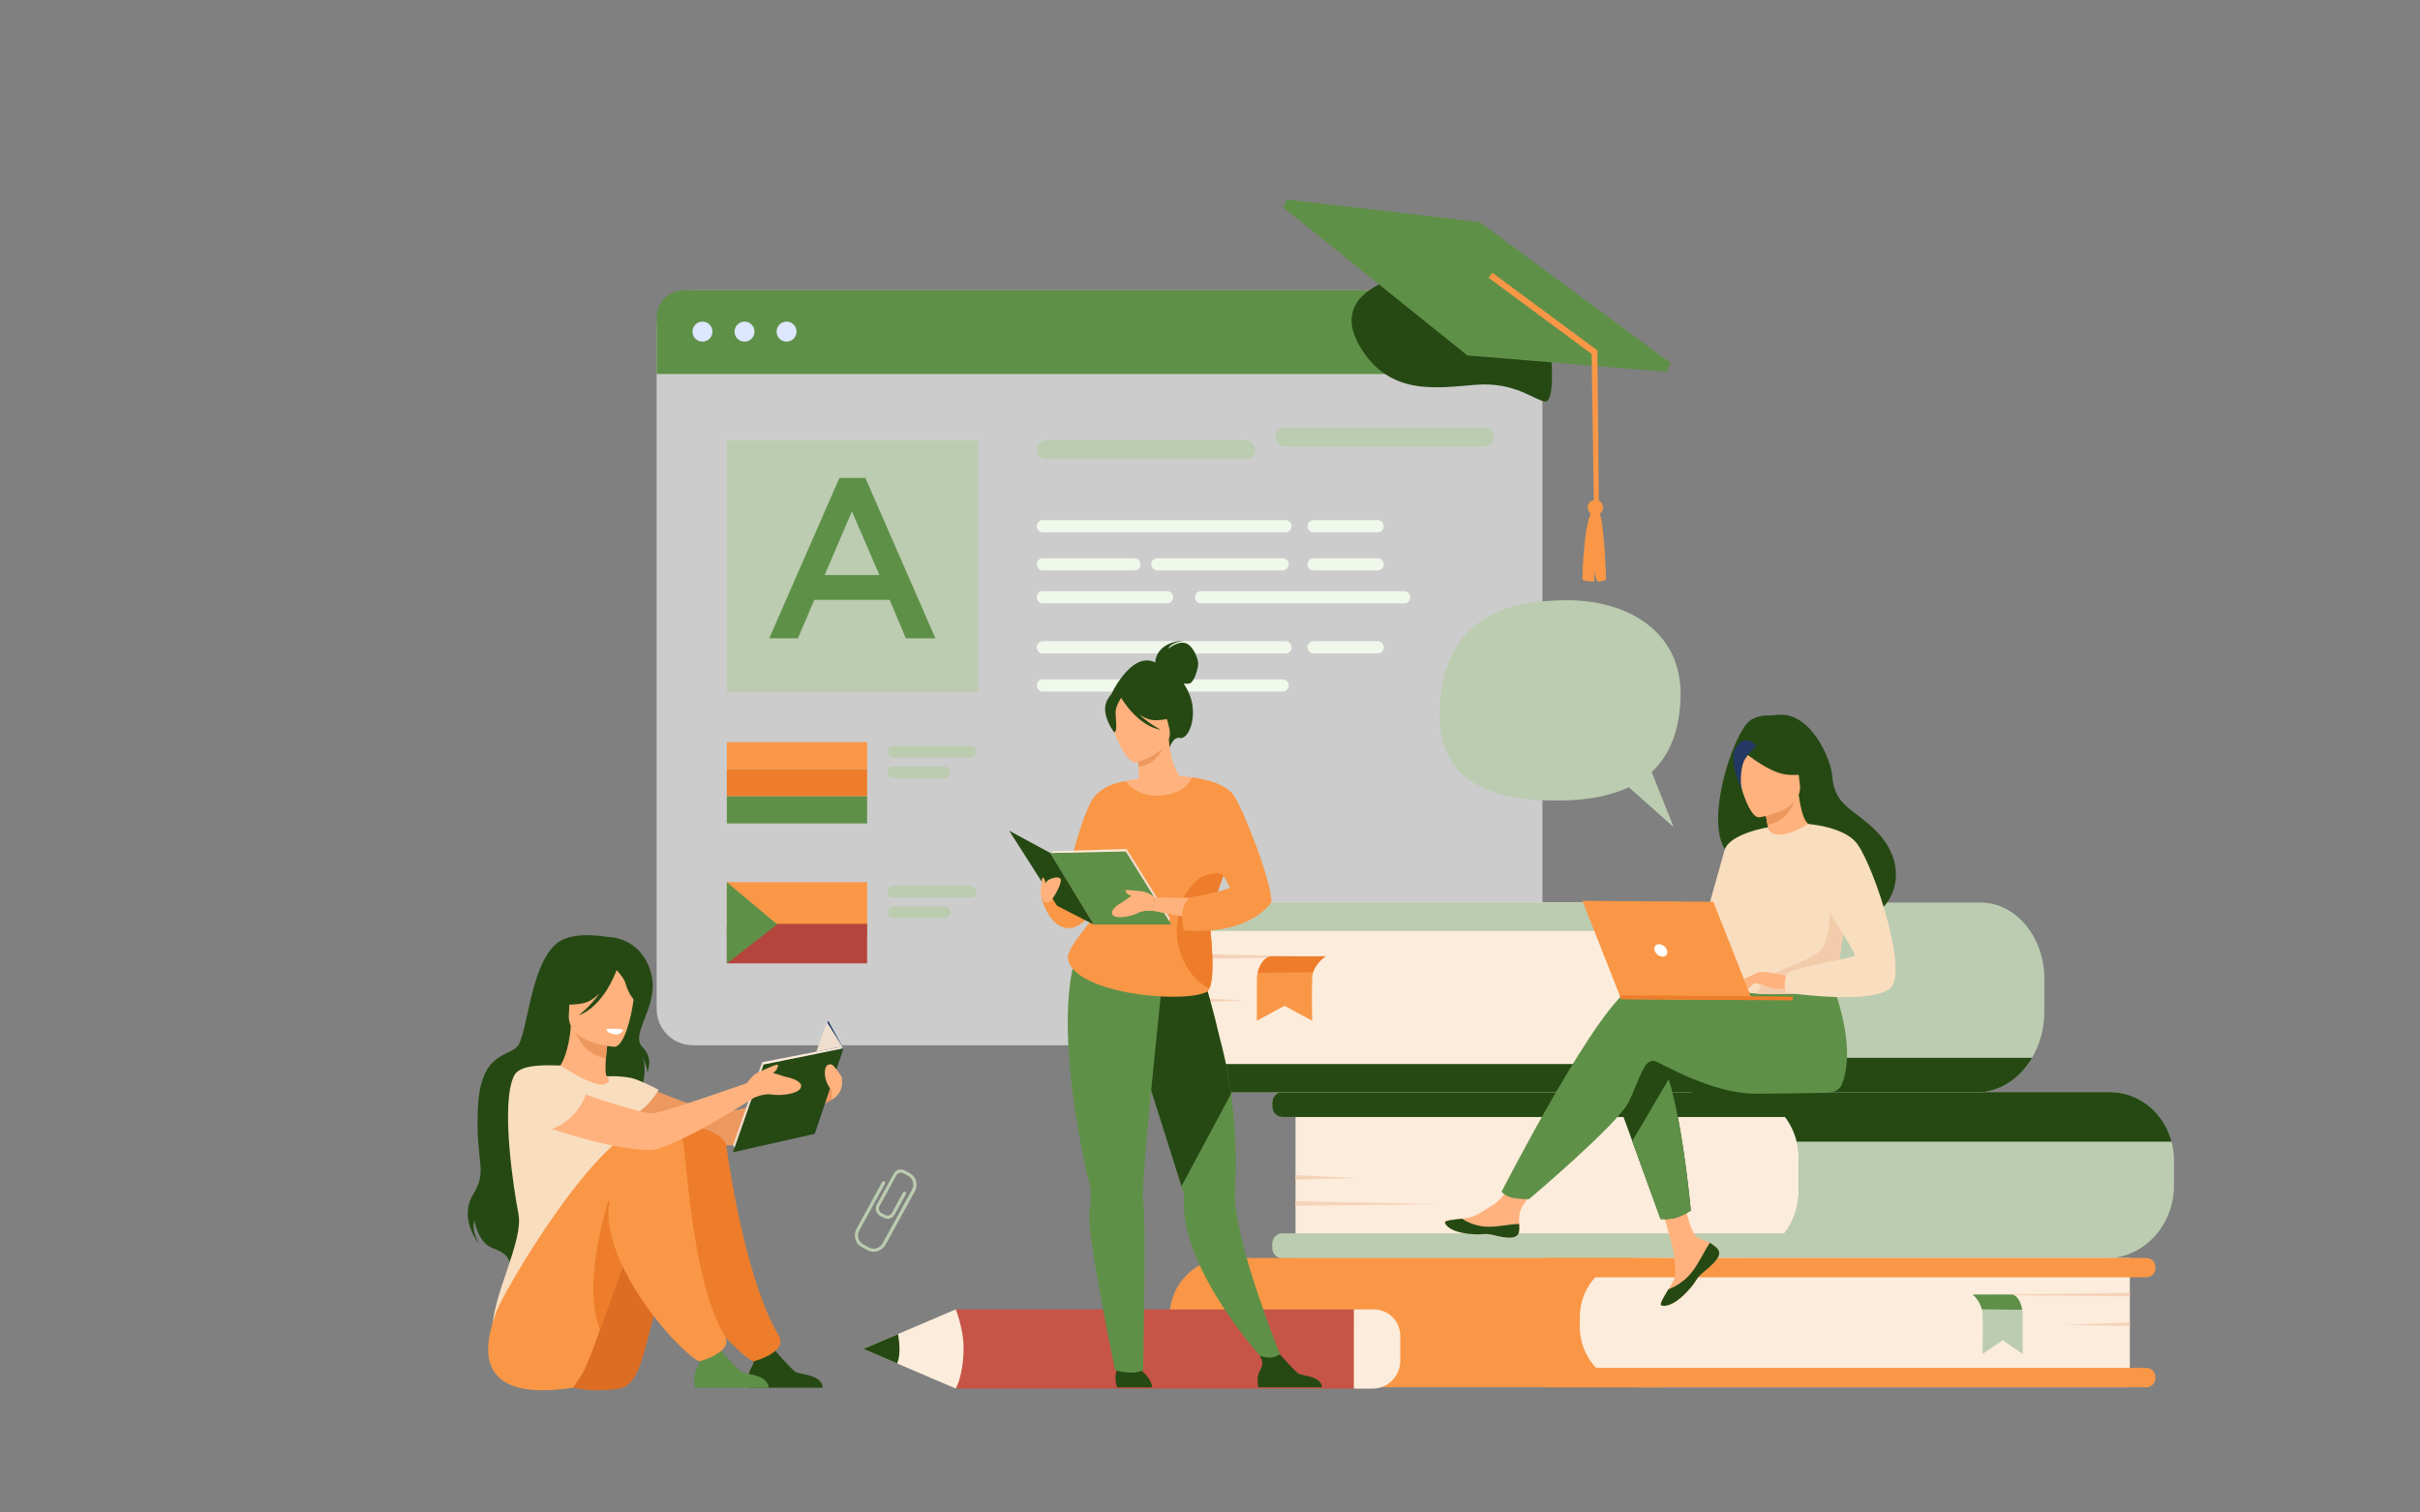 <?xml version="1.0" encoding="utf-8"?>
<!-- Generator: Adobe Illustrator 25.2.3, SVG Export Plug-In . SVG Version: 6.00 Build 0)  -->
<svg version="1.1" id="_x2018_лой_x5F_1" xmlns="http://www.w3.org/2000/svg" xmlns:xlink="http://www.w3.org/1999/xlink"
	 x="0px" y="0px" viewBox="0 0 3200 2000" style="enable-background:new 0 0 3200 2000;" xml:space="preserve">
<rect x="0" y="0" width="3200" height="2000" fill="#808080" stroke="none"/>
<style type="text/css">
	.st0{display:none;fill:#FFFFFF;}
	.st1{display:none;fill:#F0F7EB;}
	.st2{fill:#BBCCB0;}
	.st3{opacity:0.6;fill:#FFFFFF;}
	.st4{fill:#5F9048;}
	.st5{fill:#DDE7FE;}
	.st6{fill:#F0F7EB;}
	.st7{fill:#F99746;}
	.st8{fill:#ED7D2B;}
	.st9{fill:#B5453C;}
	.st10{fill:#264914;}
	.st11{fill:#FCECDB;}
	.st12{fill:#F4D2B8;}
	.st13{fill:#ED985F;}
	.st14{fill:#FFB27D;}
	.st15{fill:#F9DDBF;}
	.st16{fill:#DD6D22;}
	.st17{fill:#FFFFFF;}
	.st18{fill:#163560;}
	.st19{fill:#EFDECE;}
	.st20{fill:#ED975D;}
	.st21{fill:#233862;}
	.st22{fill:#F2CCAA;}
	.st23{fill:#C65447;}
	.st24{display:none;fill:#2E3552;}
</style>
<rect class="st0" width="3200" height="2000"/>
<path class="st1" d="M336.9,1845.9l903.9-4.7l240.9-0.1l79.8,0l241.4-0.1l1102.9-0.3c0,0,252.3-323.5-17.2-630.7
	c-279.4-318.5-415.2-59.1-501.1-507.5C2171.4-426.1,34.2,230.8,594.8,1191.2C796.6,1537,197.5,1353.2,336.9,1845.9z"/>
<g>
	<g>
		<path class="st2" d="M1168.5,1610.3l-4.9-2.7c-5.2-2.9-7.1-9.4-4.3-14.6l22.5-41c2.9-5.2,9.4-7.1,14.6-4.3l7,3.8
			c1,0.6,1.4,1.8,0.8,2.9c-0.6,1-1.8,1.4-2.9,0.8l-7-3.8c-3.2-1.7-7.2-0.6-8.9,2.6l-22.5,41c-1.7,3.2-0.6,7.2,2.6,8.9l4.9,2.7
			c3.2,1.7,7.2,0.6,8.9-2.6l14.9-27.2c0.6-1,1.8-1.4,2.9-0.8c1,0.6,1.4,1.8,0.8,2.9l-14.9,27.2
			C1180.3,1611.3,1173.7,1613.2,1168.5,1610.3z"/>
	</g>
	<g>
		<path class="st2" d="M1147.6,1653.4l-8.8-4.8c-8.1-4.5-10.9-15.2-6.1-23.9l33.8-61.7c0.6-1,1.8-1.4,2.9-0.8s1.4,1.8,0.8,2.9
			l-33.8,61.7c-3.7,6.7-1.7,14.8,4.4,18.2l8.8,4.8c6.1,3.3,14,0.6,17.7-6.1l38.5-70.2c3.7-6.7,1.7-14.8-4.4-18.2
			c-1-0.6-1.4-1.8-0.8-2.9s1.8-1.4,2.9-0.8c8.1,4.5,10.9,15.2,6.1,23.9l-38.5,70.2C1166.3,1654.4,1155.8,1657.8,1147.6,1653.4z"/>
	</g>
</g>
<path class="st3" d="M1991.7,1382.2H916.2c-26.4,0-47.9-21.4-47.9-47.9V431.7c0-26.4,21.4-47.9,47.9-47.9h1075.5
	c26.4,0,47.9,21.4,47.9,47.9v902.7C2039.6,1360.8,2018.1,1382.2,1991.7,1382.2z"/>
<path class="st4" d="M2039.6,494.6H868.3v-75c0-19.7,16-35.7,35.7-35.7h1099.8c19.7,0,35.7,16,35.7,35.7V494.6z"/>
<g>
	<path class="st5" d="M915.7,438.5c0-7.3,5.9-13.2,13.2-13.2c7.3,0,13.2,5.9,13.2,13.2c0,7.3-5.9,13.2-13.2,13.2
		C921.6,451.8,915.7,445.9,915.7,438.5z"/>
	<path class="st5" d="M971.3,438.5c0-7.3,5.9-13.2,13.2-13.2c7.3,0,13.2,5.9,13.2,13.2c0,7.3-5.9,13.2-13.2,13.2
		C977.2,451.8,971.3,445.9,971.3,438.5z"/>
	<path class="st5" d="M1026.9,438.5c0-7.3,5.9-13.2,13.2-13.2c7.3,0,13.2,5.9,13.2,13.2c0,7.3-5.9,13.2-13.2,13.2
		C1032.8,451.8,1026.9,445.9,1026.9,438.5z"/>
</g>
<rect x="961.1" y="582.5" class="st2" width="332" height="332"/>
<path class="st2" d="M1647.5,607.3h-264.1c-6.9,0-12.5-5.6-12.5-12.5l0,0c0-6.9,5.6-12.5,12.5-12.5h264.1c6.9,0,12.5,5.6,12.5,12.5
	l0,0C1660.1,601.6,1654.4,607.3,1647.5,607.3z"/>
<path class="st2" d="M1963.3,590.4h-264.1c-6.9,0-12.5-5.6-12.5-12.5l0,0c0-6.9,5.6-12.5,12.5-12.5h264.1c6.9,0,12.5,5.6,12.5,12.5
	l0,0C1975.9,584.8,1970.2,590.4,1963.3,590.4z"/>
<g>
	<path class="st6" d="M1699.8,703.9H1379c-4.5,0-8.1-3.6-8.1-8.1l0,0c0-4.5,3.6-8.1,8.1-8.1h320.8c4.5,0,8.1,3.6,8.1,8.1l0,0
		C1707.9,700.2,1704.3,703.9,1699.8,703.9z"/>
	<path class="st6" d="M1821.7,703.9H1737c-4.5,0-8.1-3.6-8.1-8.1l0,0c0-4.5,3.6-8.1,8.1-8.1h84.7c4.5,0,8.1,3.6,8.1,8.1l0,0
		C1829.9,700.2,1826.2,703.9,1821.7,703.9z"/>
	<path class="st6" d="M1500,754.3h-121c-4.5,0-8.1-3.6-8.1-8.1l0,0c0-4.5,3.6-8.1,8.1-8.1h121c4.5,0,8.1,3.6,8.1,8.1l0,0
		C1508.2,750.7,1504.5,754.3,1500,754.3z"/>
	<path class="st6" d="M1696.1,754.3h-165.8c-4.5,0-8.1-3.6-8.1-8.1l0,0c0-4.5,3.6-8.1,8.1-8.1h165.8c4.5,0,8.1,3.6,8.1,8.1l0,0
		C1704.2,750.7,1700.6,754.3,1696.1,754.3z"/>
	<path class="st6" d="M1821.7,754.3H1737c-4.5,0-8.1-3.6-8.1-8.1l0,0c0-4.5,3.6-8.1,8.1-8.1h84.7c4.5,0,8.1,3.6,8.1,8.1l0,0
		C1829.9,750.7,1826.2,754.3,1821.7,754.3z"/>
	<path class="st6" d="M1543.2,797.9H1379c-4.5,0-8.1-3.6-8.1-8.1l0,0c0-4.5,3.6-8.1,8.1-8.1h164.2c4.5,0,8.1,3.6,8.1,8.1l0,0
		C1551.4,794.3,1547.7,797.9,1543.2,797.9z"/>
	<path class="st6" d="M1856.8,797.9h-268.6c-4.5,0-8.1-3.6-8.1-8.1l0,0c0-4.5,3.6-8.1,8.1-8.1h268.6c4.5,0,8.1,3.6,8.1,8.1l0,0
		C1865,794.3,1861.3,797.9,1856.8,797.9z"/>
</g>
<g>
	<path class="st6" d="M1699.8,864.1H1379c-4.5,0-8.1-3.6-8.1-8.1l0,0c0-4.5,3.6-8.1,8.1-8.1h320.8c4.5,0,8.1,3.6,8.1,8.1l0,0
		C1707.9,860.4,1704.3,864.1,1699.8,864.1z"/>
	<path class="st6" d="M1821.7,864.1H1737c-4.5,0-8.1-3.6-8.1-8.1l0,0c0-4.5,3.6-8.1,8.1-8.1h84.7c4.5,0,8.1,3.6,8.1,8.1l0,0
		C1829.9,860.4,1826.2,864.1,1821.7,864.1z"/>
	<path class="st6" d="M1500,914.5h-121c-4.5,0-8.1-3.6-8.1-8.1l0,0c0-4.5,3.6-8.1,8.1-8.1h121c4.5,0,8.1,3.6,8.1,8.1l0,0
		C1508.2,910.9,1504.5,914.5,1500,914.5z"/>
	<path class="st6" d="M1696.1,914.5h-165.8c-4.5,0-8.1-3.6-8.1-8.1l0,0c0-4.5,3.6-8.1,8.1-8.1h165.8c4.5,0,8.1,3.6,8.1,8.1l0,0
		C1704.2,910.9,1700.6,914.5,1696.1,914.5z"/>
</g>
<g>
	<path class="st4" d="M1110,632h34.3l92.6,212h-39.1l-21.4-50.8h-99.6l-21.7,50.8h-37.9L1110,632z M1162.9,760.4l-36.4-84.2
		l-36.1,84.2H1162.9z"/>
</g>
<rect x="961.1" y="981.4" class="st7" width="185.5" height="35.8"/>
<rect x="961.1" y="1017.2" class="st8" width="185.5" height="35.8"/>
<rect x="961.1" y="1053" class="st4" width="185.5" height="35.8"/>
<g>
	<path class="st2" d="M1283.2,1001.7h-102c-4.3,0-7.7-3.5-7.7-7.7l0,0c0-4.3,3.5-7.7,7.7-7.7h102c4.3,0,7.7,3.5,7.7,7.7l0,0
		C1291,998.2,1287.5,1001.7,1283.2,1001.7z"/>
	<path class="st2" d="M1248.9,1028.9h-67.7c-4.3,0-7.7-3.5-7.7-7.7l0,0c0-4.3,3.5-7.7,7.7-7.7h67.7c4.3,0,7.7,3.5,7.7,7.7l0,0
		C1256.6,1025.5,1253.1,1028.9,1248.9,1028.9z"/>
</g>
<rect x="961.1" y="1166.5" class="st7" width="185.5" height="73.2"/>
<rect x="961.1" y="1221.6" class="st9" width="185.5" height="52.3"/>
<polygon class="st4" points="961.1,1166.5 1027.7,1222.4 961.1,1273.9 "/>
<g>
	<path class="st2" d="M1283.2,1186.8h-102c-4.3,0-7.7-3.5-7.7-7.7l0,0c0-4.3,3.5-7.7,7.7-7.7h102c4.3,0,7.7,3.5,7.7,7.7l0,0
		C1291,1183.3,1287.5,1186.8,1283.2,1186.8z"/>
	<path class="st2" d="M1248.9,1214h-67.7c-4.3,0-7.7-3.5-7.7-7.7l0,0c0-4.3,3.5-7.7,7.7-7.7h67.7c4.3,0,7.7,3.5,7.7,7.7l0,0
		C1256.6,1210.6,1253.1,1214,1248.9,1214z"/>
</g>
<path class="st10" d="M2051.4,474.2c0,0,4.8,57.6-8.3,56.7c-13.1-0.9-39-26.2-91.3-22.1S1835.6,524.4,1797,456
	c-38.6-68.4,49.4-88.1,49.4-88.1L2051.4,474.2L2051.4,474.2z"/>
<polygon class="st4" points="1940.3,470 2203.6,491.7 2209.1,480 1956.6,293.6 1701.6,263.8 1696.7,274.3 1940.3,470 "/>
<g>
	<path class="st7" d="M2119.5,668.3c-1.6-5.4-7.2-8.6-12.6-7c-5.4,1.6-8.6,7.2-7,12.6c1.5,5.4,7.2,8.6,12.6,7
		C2117.9,679.4,2121,673.8,2119.5,668.3L2119.5,668.3z"/>
	<path class="st7" d="M2110.7,671.2c10.6-0.8,13,95.3,13,95.3s-6.9,3.2-10.3,2.5c-3.4-0.8-5.1-13.7-5.1-13.7l-0.3,13.6
		c0,0-11.6,0.4-15.6-2.4C2092.4,766.4,2094,672.5,2110.7,671.2L2110.7,671.2z"/>
</g>
<polygon class="st7" points="2114.2,673.3 2112.3,463.4 2110.9,462.4 1973.3,360.6 1968.4,367.3 2104.6,468 2107.7,673 "/>
<path class="st11" d="M2291.6,1663.9h-578.5v-219.8h580.4c46.9,0,84.9,38,84.9,84.9v48C2378.5,1625,2339.6,1663.9,2291.6,1663.9z"/>
<path class="st2" d="M2874.7,1534.5v33.1c0,17.7-4.4,34.2-12.2,48.4c-15.6,28.6-44.6,47.9-77.8,47.9H1695.3c-7.2,0-13-6.3-13-14v-5
	c0-7.7,5.8-14,13-14h664.1c3.6-4.6,6.7-9.6,9.3-15c6.2-12.5,9.7-26.8,9.7-42v-42c0-7.7-0.9-15.2-2.7-22.4
	c-3-12.1-8.3-23.2-15.4-32.6h-665.1c-7.2,0-13-6.3-13-14v-4.9c0-7.7,5.8-14,13-14h1094.9c38.6,0,71.1,27.7,81.2,65.5
	C2873.6,1517.5,2874.7,1525.9,2874.7,1534.5z"/>
<path class="st10" d="M2871.5,1509.6h-495.7c-3-12.1-8.3-23.2-15.4-32.6h-665.1c-7.2,0-13-6.3-13-14v-4.9c0-7.7,5.8-14,13-14h1094.9
	C2828.8,1444.1,2861.4,1471.8,2871.5,1509.6z"/>
<polygon class="st12" points="1713.1,1554 1793.8,1557.7 1713.1,1559.9 "/>
<polygon class="st12" points="1713.1,1588.5 1905,1592.2 1713.1,1594.4 "/>
<g>
	<g>
		<path class="st7" d="M1628.6,1834.4h567.9v-171h-572.9c-42.5,0-77,34.5-77,77v11.9C1546.6,1797.6,1583.3,1834.4,1628.6,1834.4z"/>
		<path class="st11" d="M2169.1,1834.4h647.2v-171h-649c-43.3,0-78.3,35.1-78.3,78.3v12.5C2089,1798.5,2124.9,1834.4,2169.1,1834.4z
			"/>
		<path class="st7" d="M2046.3,1834.4h791.9c6.6,0,11.9-5.3,11.9-11.9v-1.8c0-6.6-5.3-11.9-11.9-11.9h-791.9
			c-6.6,0-11.9,5.3-11.9,11.9v1.8C2034.4,1829,2039.7,1834.4,2046.3,1834.4z"/>
		<path class="st7" d="M2046.3,1689h791.9c6.6,0,11.9-5.3,11.9-11.9v-1.8c0-6.6-5.3-11.9-11.9-11.9h-791.9
			c-6.6,0-11.9,5.3-11.9,11.9v1.8C2034.4,1683.7,2039.7,1689,2046.3,1689z"/>
	</g>
	<polygon class="st12" points="2816.3,1748.9 2728.2,1751.8 2816.3,1753.5 	"/>
	<polygon class="st12" points="2816.3,1709.6 2606.6,1712.4 2816.3,1714.2 	"/>
</g>
<path class="st2" d="M2608.7,1711.9c0,0,9,7.3,12,19.4c0.5,2.1,0.9,4.4,0.9,6.8c0.5,16,0,52.3,0,52.3l26.5-18.2l26.5,18.2v-49.2
	c0-9.3-2.3-18.4-6.5-24.3c-2-2.9-4.5-5-7.3-5H2608.7z"/>
<path class="st4" d="M2608.7,1711.9c0,0,9,7.3,12,19.4l53.2,0.7c0,0-2.1-17.3-13.1-20.1H2608.7z"/>
<path class="st11" d="M2126.1,1444.5h-558.9v-251.2h561c49.6,0,89.8,40.2,89.8,89.8v69.5C2217.9,1403.4,2176.8,1444.5,2126.1,1444.5
	z"/>
<path class="st2" d="M2218.3,1290.8v54.1c-0.1,23.1-10.8,43.1-26.6,53.8c-7.7,5.3-16.7,8.3-26.2,8.3H1550c-7.2,0-13.1,7-13.1,15.6
	v6.4c0,8.6,5.8,15.6,13.1,15.6h1063.2c30.5,0,57.5-18.1,73.8-45.8c10.3-17.5,16.3-38.7,16.3-61.7v-42.7c0-15.7-3-30.6-8.4-43.9
	c-13.7-33.8-42.6-57.1-76.2-57.1H1550c-7.2,0-13.1,7-13.1,15.6v6.4c0,8.6,5.8,15.6,13.1,15.6h617.3c14.8,0,28.1,7.5,37.4,19.5
	C2213.1,1261.1,2218.2,1275.2,2218.3,1290.8z"/>
<path class="st10" d="M1537,1422.6v6.4c0,8.6,5.8,15.6,13.1,15.6h1063.2c30.5,0,57.5-18.1,73.8-45.8h-495.3
	c-7.7,5.3-16.7,8.3-26.2,8.3H1550C1542.8,1407,1537,1414,1537,1422.6z"/>
<polygon class="st12" points="1567.2,1319 1646.1,1323.2 1567.2,1325.7 "/>
<polygon class="st12" points="1567.2,1261.2 1754.9,1265.4 1567.2,1267.9 "/>
<g>
	<path class="st7" d="M1752.9,1264.5c0,0-12.4,8-16.5,21.1c-0.7,2.3-1.2,4.7-1.3,7.3c-0.7,17.4,0,56.8,0,56.8l-36.6-19.7l-36.5,19.7
		v-53.4c0-10.1,3.1-19.9,8.9-26.3c2.8-3.1,6.2-5.5,10.1-5.5H1752.9z"/>
	<path class="st8" d="M1752.9,1264.5c0,0-12.4,8-16.5,21.1l-73.3,0.8c0,0,2.9-18.7,18-21.8H1752.9z"/>
</g>
<path class="st13" d="M818.7,1422.3c0,0,114.6,49.9,135.4,49c20.8-0.9,148.9-39,148.9-39l-3.3,22c0,0-98.9,56.9-133.5,60.1
	c-34,3.2-150.4-30.5-161.7-37.7C793.4,1469.7,786,1429.5,818.7,1422.3z"/>
<path class="st10" d="M801.5,1238.7c0,0-42.3-8-63.3,7.3c-38.1,27.8-40.2,123.8-54.5,138.1c-14.3,14.3-48.7,8.2-51.8,82.2
	c-3.1,74,13.7,80.2-6.3,113.2c-20,33,8.5,66.1,8.5,66.1s-11.6-18.2-6.7-31.4c0,0,4.8,29,23.3,35.9c18.5,6.8,21.2,11.8,24.1,21.8
	c0,0,157.4-80.7,157.6-137.9s31-113.9,15.9-138.7c0,0,6.7,10.6,7.6,22.4c0,0,9.1-17.4-6.7-33.6c-15.7-16.2,18.5-49.7,13.4-88.5
	C859.1,1269.1,840.4,1239.9,801.5,1238.7z"/>
<path class="st14" d="M832.6,1476.8c-10.1,7-22.7,12.7-38.5,16.4c-59.4,13.7-82.1-36.5-90.7-70.9c8.1-4.6,15.7-5.7,20.1-6.2
	c4.3-0.5,8.8-0.8,12.5-1c6.7-5.1,16.6-26,18.8-58.5l2.8,0.7l46.8,12.8c0,0-2.1,14.9-3.2,28.9c-0.8,11-0.9,21.5,1.1,24.1
	c3.7,0.8,5.8,1.3,5.8,1.3s0,0,0,0C808.9,1425.6,822.5,1448,832.6,1476.8z"/>
<path class="st13" d="M804.5,1370.2c0,0-2.2,14.9-3.2,28.9c-26.5-2.7-38.8-27.9-43.6-41.7L804.5,1370.2z"/>
<path class="st14" d="M812.4,1384.2c0,0-62.9-3.5-60.2-42.6c2.8-39.2-3.5-66,36.8-65.4c40.3,0.6,47,16.1,49.3,29.3
	C840.6,1318.8,828.8,1384.1,812.4,1384.2z"/>
<path class="st10" d="M838,1283.6c-8.9-12.5-16.4-10.4-20.8-7.2c-33-21.3-57.1,5-57.1,5c-6.2,27.8-27.6,42.4-27.6,42.4
	s10.9,7.9,37.8,3c8.2-1.5,15.8-6.7,22.4-13.2c-12,17.1-27.4,29-27.4,29c32.6-12.3,48.4-55.3,50-59.8c3.6,3.7,10.6,11.7,12.4,19.2
	c2.4,10.2,12.8,26.1,18.9,25.9C846.6,1327.9,851.3,1302.3,838,1283.6z"/>
<path class="st15" d="M685.5,1604.8c-5.7-29-24.2-145.1-5.7-182.4c6.7-13.4,32.8-14.6,61.4-13.4c8.9,5.8,42.9,27.5,56.8,24.8
	c0.1,0,0.4-0.1,0.8-0.2c6.6-1.6,9.1-6.3,3.6-10.2c0,0,14.2-1.4,31.8,1.9c10,1.9,36.8,15.8,36.8,15.8s-13.5,24.4-33.4,32.8
	c3.4,30.3-1.7,43.7-33.1,113.7c-26.6,59.2,3.6,112.5,3.6,112.5s-156.5,125.8-157.3,61.7C650.1,1713.5,692.8,1641.9,685.5,1604.8z"/>
<path class="st16" d="M815.8,1836.8c8.5-1,16.2-5.6,20.9-12.7c0.8-1.1,1.6-2.3,2.4-3.6c17.8-27,24.7-109.5,64.8-197.5
	c9.8-21.4,44.8-25.3,54.3-49.5c0,0,23.5-78.5-45-80.8c-68.5-2.3-183.4,218.3-185.3,241.5C726.3,1756.6,682.7,1851.8,815.8,1836.8z"
	/>
<path class="st10" d="M1088,1835h-97.5c0,0-3.6-15.5,2.8-26.1c5.7-9.4,3.5-14.7-0.7-22.4c4.4,1.8,10.1,3.5,16.4,3.1
	c4.9-0.3,10-2.5,14.5-5.1c4.2,4.8,22.2,25.1,27.8,29.2C1057.7,1818.2,1086.1,1816.5,1088,1835z"/>
<path class="st8" d="M960.5,1515.4c5.9,44,28.8,182.9,69.2,250.7c13,21.8-32.8,34.1-33.1,34c-6.2-1.6-16.4-11.4-21.1-15.7
	c-32.8-29.6-99.5-113.4-99.5-180.5c0-32.8-0.6-95.3,23.2-111.2C913.9,1482.9,958.2,1497.9,960.5,1515.4z"/>
<path class="st7" d="M757.7,1835c0,0,3.6-5,9.9-14.6c7.5-11.4,15.8-33.7,25.9-62.4c10.6-30.1,23.1-67.1,38.8-105.6
	c4.8-11.9,10-23.9,15.4-35.9c9.8-21.4,36.6-18.5,46.1-42.7c0,0,37.3-83.9-31.2-86.2c-68.5-2.3-198.7,224.5-206.1,246.5
	C648.3,1758.2,608.3,1858,757.7,1835z"/>
<path class="st4" d="M1016.5,1835H919c0,0-3.6-15.5,2.8-26.1c5.7-9.4,3.5-14.7-0.7-22.4c4.4,1.8,10.1,3.5,16.4,3.1
	c4.9-0.3,10-2.5,14.5-5.1c4.2,4.8,22.2,25.1,27.8,29.2C986.1,1818.2,1014.5,1816.5,1016.5,1835z"/>
<path class="st8" d="M793.4,1758.1c10.6-30.1,23.1-67.1,38.8-105.6c-4.1-29.2-12.9-54.7-27.8-65
	C804.5,1587.5,768.4,1699.1,793.4,1758.1z"/>
<path class="st7" d="M903.6,1512.2c5.9,44,14.1,186,54.6,253.8c13,21.8-32.8,34.1-33.1,34c-6.2-1.6-16.4-11.4-21.1-15.7
	c-32.8-29.6-99.5-113.4-99.5-180.5c0-32.8,38.4-92.7,62.3-108.6C881.4,1485.5,901.3,1494.8,903.6,1512.2z"/>
<path class="st17" d="M824.2,1361.7c0,0-5.9-2.4-22.7-1c0,0,0.9,6.5,13.2,7.2C821.7,1368.2,824.2,1361.7,824.2,1361.7z"/>
<polygon class="st18" points="1115.2,1386.2 1095,1349.7 1051.3,1471.7 1077.1,1499.4 "/>
<polygon class="st10" points="1009.7,1407.6 969,1523.7 1077.1,1499.4 1115.2,1386.2 "/>
<polygon class="st19" points="971.2,1517.8 969.3,1514.5 1007.8,1404.6 1009.7,1407.6 "/>
<polygon class="st11" points="1007.8,1404.6 1110.2,1384.7 1115.2,1386.2 1009.7,1407.6 "/>
<polygon class="st19" points="1115.2,1386.2 1093.4,1351.5 1079.4,1390.7 1110.2,1384.7 "/>
<path class="st14" d="M1040.9,1424.4c-3.5-0.7-11.1-3.5-18.7-5.6c2.3-1.8,4.8-3.9,5.5-6.2c1.4-4.3,2.3-5.7-2.3-4.3
	c-4.5,1.4-20.4,8.6-20.4,8.6s0,0,0,0c-9,2.6-17.3,15.4-17.3,15.4s-111.7,39.3-125.1,39.9c-20.8,1-159.2-49.9-159.2-49.9
	c-32.7,7.2-25.3,47.3-14.1,54.5s110.8,43.3,169.8,44c29.9,0.3,138.6-69.5,138.6-69.5s12.7-5.8,22.7-4s33.1,0,38.1-8.2
	C1063.6,1430.9,1046.8,1425.5,1040.9,1424.4z"/>
<path class="st15" d="M774.7,1447.5c0,0-12.4,39.2-54.9,48.1c0,0-70.2-21.6-35.2-69.4C684.6,1426.1,719.1,1400.4,774.7,1447.5z"/>
<path class="st14" d="M1113.4,1427.3L1113.4,1427.3c0-1.1-0.1-2.1-0.4-3.2c0,0-10-15.8-13.3-16.5c-10-2-10,11.2-7.9,19.7
	c1.5,5.9,5.2,11.6,8.3,14.6l0,0l-0.4,12.4C1116.6,1445.1,1113.4,1427.3,1113.4,1427.3z"/>
<path class="st2" d="M2222.2,924.1c3.6-90.3-72-130.4-149.4-130.4c-77.4,0-161.6,20-168.9,140.1c-4.7,77.2,36.5,124.8,155,124.8
	c40,0,71.1-6.3,94.9-17.6l59.3,52.7l-29.1-72.8C2209.8,996.9,2220.6,963.1,2222.2,924.1z"/>
<path class="st10" d="M2198.1,1400.5c18.4,32.5,41.7,45.1,41.7,45.1l97.3,0.7C2337,1446.3,2184.1,1375.7,2198.1,1400.5z"/>
<path class="st14" d="M2271.1,1651.3c2.5,2.9,2.8,6.2,1.5,9.6c0,0,0,0,0,0c-2.4,6.4-10.1,13.5-19,20.6c-1.1,0.9-2.2,1.7-3,2.5
	c-0.2,0.2-0.5,0.4-0.7,0.6c-0.2,0.2-0.4,0.3-0.5,0.5c-8.4,7.6-5.2,9.4-20.3,24.8c-17.1,17.6-28.8,17.8-32.2,16.2
	c-2.8-1.4,3-10.7,9.4-21.2c0.3-0.5,0.6-1,0.9-1.5c0.9-1.4,1.7-2.8,2.6-4.2c7.5-12.6,5.7-18.6,4-37.5c-1.3-15.4-23.3-85.9-23.3-85.9
	l32.6-5.4c0,0,9.4,56.1,20.2,64.9c5.8,4.6,12.2,4.7,17.8,8.2c0.4,0.2,0.8,0.5,1.2,0.7C2265.3,1646.2,2268.5,1648.4,2271.1,1651.3z"
	/>
<path class="st10" d="M2271.1,1651.3c2.5,2.9,2.8,6.2,1.5,9.6c0,0,0,0,0,0c-2.9,6.4-10.4,13.5-19.1,20.5c-1.1,0.9-2.1,1.8-3,2.6
	c-0.2,0.2-0.5,0.4-0.7,0.6c-0.2,0.2-0.4,0.3-0.5,0.5c-8.4,7.6-5.2,9.4-20.3,24.8c-17.1,17.6-28.8,17.8-32.2,16.2
	c-2.8-1.4,3-10.7,9.4-21.2c3.3-1.2,18.7-7.3,30.5-22.1c10.3-13,17.3-29.7,24.3-39.4c0.4,0.2,0.8,0.5,1.2,0.7
	C2265.3,1646.2,2268.5,1648.4,2271.1,1651.3z"/>
<path class="st14" d="M2008.4,1629.1c-2.1,10-16.4,8.3-32.4,4.2c-16-4-12.2,0.7-35-2c-22.8-2.7-29.6-11.2-30.3-14.6
	c-0.6-3,10.7-4,22.8-5.3c1.5-0.2,3-0.3,4.6-0.5c13.7-1.6,23.7-10.3,36.2-17.5c11.8-6.8,29.5-34.5,29.5-34.5l31.3,2.7
	c0,0-16.6,24.8-23,35.6c-3.8,6.3-3.6,14.8-3.2,21.3C2008.9,1622,2009.2,1625.6,2008.4,1629.1z"/>
<path class="st10" d="M1976,1633.4c-16-4-12.2,0.7-35-2c-22.8-2.7-29.6-11.2-30.3-14.6c-0.6-3,10.7-4,22.8-5.3l0.1,0.2
	c0,0,13.6,9.8,32.6,10.4c15.5,0.5,31.9-3.8,42.6-3.6c0.2,3.5,0.4,7.2-0.3,10.7C2006.3,1639.2,1992,1637.4,1976,1633.4z"/>
<path class="st10" d="M2129.7,1430l28.7,78.9l37.4,103c0,0,10.3,1.1,20.3-1.7c9.1-2.6,19.7-9.4,19.7-9.4s-9.8-110.3-29.1-173.8
	c-5-16.3-10.5-29.5-16.7-36.9C2159.5,1353.6,2129.7,1430,2129.7,1430z"/>
<path class="st4" d="M2160.3,1305.3c19.2-6,73.8,2.3,128.5,13.4l11.6-18.9l118.6-8.4c0,0,38.5,87,16.7,142.1
	c-3.2,8.1-11,11.5-21.7,11.6c0,0,0,0,0,0c0,0-70.7,1.2-93.6,1.1c-58.9-0.4-124.4-41.4-132.9-43.2c-13.9-2.9-19.7,24.9-33.8,54.1
	c-14.1,29.2-131.9,128.6-131.9,128.6s-18,0.1-25.4-2.8c-8-3.1-10.9-7-10.9-7S2117,1318.9,2160.3,1305.3z"/>
<path class="st10" d="M2302.3,1136.6c42,23.5,127.3,72.3,127.8,72c0,0,31.4,12.1,49.3,0.3c29.9-19.5,46.2-72.6-7.9-118.8
	c-27-23-46.2-28.7-48.9-65.2c-1.4-19.8-28-85.2-73-79.5c-3.8,0.5-7.5,0.8-11.3,0.7c-5.2-0.2-13.9,0.5-22.8,5.7
	C2289.9,966.9,2239.1,1127.2,2302.3,1136.6z"/>
<path class="st14" d="M2337.8,1117.1c-0.2,0.1,20.7,7.4,34.8,1.3c13.2-5.7,23.4-27.3,23.2-27.4c-6-0.3-12.5-5.6-17.4-40l-2.6,0.9
	l-43,15.1c0,0,3,13.8,4.9,26.9C2339.3,1105,2340.1,1115.6,2337.8,1117.1z"/>
<path class="st20" d="M2332.8,1067.1c0,0,1.8,9.7,4.4,23.5c24.7-4.3,35.1-25.3,38.6-38.6L2332.8,1067.1z"/>
<path class="st14" d="M2326.3,1080.7c0,0,58.8-7.5,53.6-44c-5.2-36.5-1.1-62.1-38.9-58.9c-37.7,3.2-43,18.2-44.3,30.8
	C2295.5,1021.3,2310.8,1081.7,2326.3,1080.7z"/>
<path class="st10" d="M2299,988.7c0,0,37.4,32.7,62.9,35.5c25.6,2.8,35.3-5.3,35.3-5.3s-15-12.6-23.9-32.9
	c-2.6-6-8.2-10.1-14.7-10.7C2340.3,973.5,2305.7,972.5,2299,988.7z"/>
<path class="st21" d="M2322.5,985.9c0,0-12.7,12.1-16.7,21.1c-3.9,8.7-5.2,29.5-2.2,37.8c0,0-19.3-38.2-8.1-56.7
	C2307.4,968.5,2322.5,985.9,2322.5,985.9z"/>
<path class="st15" d="M2287.7,1203.3c0.9,118.9-0.2,94,12.7,105.4c3.1,2.7,11.9,4.4,23.5,5.3c36.4,2.7,100.5-2.9,103-9.6
	c8.6-23.2,2.7-30.5,10-66.2c0.8-3.8,1.7-7.9,2.8-12.4c6-24.5,11.8-32.8-8.7-72.3c-18.6-35.8-37.9-64.9-39.7-63.9
	c-49.9,29.1-53.7,4.3-53.7,4.3S2287.3,1145.3,2287.7,1203.3z"/>
<path class="st4" d="M2158.3,1508.9l37.4,103c0,0,10.3,1.1,20.3-1.7c9.1-2.6,19.7-9.4,19.7-9.4s-9.8-110.3-29.1-173.8L2158.3,1508.9
	z"/>
<path class="st15" d="M2337.7,1094c0,0-51.1,8.3-57.3,30.3c-6.2,22-42.4,151-42.4,151s25.9,4.8,38-7.1s42.5-111,42.5-111
	L2337.7,1094z"/>
<path class="st22" d="M2324,1313.9c36.4,2.7,100.5-2.9,103-9.6c8.6-23.2,2.7-30.5,10-66.2l-17.2-49.6c0,0,2.5,55.1-13.8,69.5
	c-16.3,14.4-66.8,27.5-74.7,39.6C2327.3,1303.5,2324.7,1309.3,2324,1313.9z"/>
<path class="st14" d="M2365.9,1291.1c0,0-35.9-8.3-41.7-5.1c-5.8,3.2-20.1,14.7-21.9,18.7c-1.8,4,12.9-3,17.7-4.2
	c3.1-0.8,11.2,2.1,15.3,3.5c16.9,5.8,27.4,2.9,27.4,2.9L2365.9,1291.1z"/>
<path class="st15" d="M2391.4,1089.7c0,0,48.3,3.3,64.8,26.7c23.3,33,69,173.2,42.1,191.6c-30.3,20.8-137.1,4.5-137.1,4.5
	s-3.4-16.7,1.6-24.7c5-8,85.6-20.4,89.3-24.1c3.7-3.7-45.9-72.8-45.8-83.9C2406.3,1168.7,2391.4,1089.7,2391.4,1089.7z"/>
<path class="st14" d="M2322.4,1295.9c0,0-7.6,9.7-10.1,10.8c-2.5,1.1-4.1,0.8-4.1,0.8l5.1-9.1L2322.4,1295.9z"/>
<path class="st14" d="M2324.2,1285.9l-22,10.5c0,0,0.9,1.5,3.6,1.4c2.7-0.1,9.5-2.5,9.5-2.5L2324.2,1285.9z"/>
<g>
	<g>
		<polygon class="st7" points="2317,1322.4 2143.7,1321.2 2092.5,1191.2 2265.5,1192.4 		"/>
		<polygon class="st8" points="2141.7,1316.1 2370.5,1317.8 2370.5,1322.8 2143.7,1321.2 		"/>
	</g>
	<path class="st17" d="M2187.9,1256.7c-1.3-4.6,1.4-8.2,5.9-8.2c4.6,0,9.3,3.8,10.6,8.3c1.3,4.6-1.4,8.2-5.9,8.2
		S2189.2,1261.3,2187.9,1256.7z"/>
</g>
<rect x="1474.8" y="1520.6" transform="matrix(1.958630e-04 -1 1 1.958630e-04 -257.057 3310.618)" class="st23" width="104.7" height="526.5"/>
<path class="st11" d="M1263.8,1836.1l-77.4-33.1l-45-19.3l46.1-19.7l76.3-32.6c0,0,10.2,25.5,10.3,49.5
	C1274.4,1818.5,1263.8,1836.1,1263.8,1836.1z"/>
<path class="st11" d="M1851.6,1766.3l0,33.1c0,20.4-16.5,36.9-36.9,36.8l-24.4,0l0-104.7l26.5,0
	C1836,1731.6,1851.6,1747.1,1851.6,1766.3z"/>
<path class="st10" d="M1187.5,1764.1c1.9,10.6,3.6,26.8-1.1,38.9l-45-19.3L1187.5,1764.1z"/>
<path class="st7" d="M1377,1186.5c0,0,9.4,40.9,36.9,40.9c23.6,0,55.9-53.3,55.9-53.3L1377,1186.5z"/>
<path class="st4" d="M1692.7,1790.9l-17.7,12.1c0,0-84.9-90.5-105.4-177.3c-3.7-15.5-5.1-30.8-3.6-45.3c0,0-1.2-3.9-3.4-10.9
	c-0.1-0.3-0.2-0.6-0.3-0.9c-0.9-3-2.1-6.6-3.4-10.7c-4.1-13.1-9.8-31.1-16.2-51.5c-14.8-47-48.8-153.1-63.3-197.2l104.3-37.7
	c0,0,11.8,27,28.9,100.4c2.6,9.6,5.2,20.2,7.7,31.7c2.8,13.1,5.4,27.4,7.5,42.8c3.7,26.2,6.1,55.6,6.3,87.9
	c0.1,13.1-0.3,26.8-1,40.8c-0.6,10.3,1,24,3.8,39.7C1650,1686.3,1692.7,1790.9,1692.7,1790.9z"/>
<path class="st10" d="M1748.2,1834.5h-84.3c0,0-3.2-13.4,2.4-22.6c4.9-8.1,3-12.7-0.6-19.4c3.8,1.6,8.8,3,14.2,2.7
	c4.2-0.2,8.6-2.1,12.5-4.4c3.6,4.1,19.2,21.7,24,25.2C1721.9,1820,1746.5,1818.6,1748.2,1834.5z"/>
<path class="st10" d="M1627.8,1446.5l-65.5,122.1c-0.9-3-2.1-6.6-3.4-10.7c-4.1-13.1-9.8-31.1-16.2-51.5
	c-14.8-47-48.8-153.1-63.3-197.2l104.3-37.7c0,0,11.8,27,28.9,100.4c2.6,9.6,5.2,20.2,7.7,31.7
	C1623,1416.8,1625.6,1431.1,1627.8,1446.5z"/>
<path class="st10" d="M1477.7,1808.2c0,0-5.8,14.3-0.3,26.4h45.9c0,0,1-10.9-15.7-23.5C1494.9,1801.5,1477.7,1808.2,1477.7,1808.2z"
	/>
<path class="st10" d="M1527.6,876c0-2.3,1.2-26.9,38.6-29.1c0,0-18.4,2.6-21.3,10.8c0,0,12.3-10.3,22.6-7.3
	c10.3,3,16.7,20.7,16.9,26.6c0.2,5.9-5,25-11.4,26.7c-2.4,0.7-5.3,0.6-7.8,0.2c1.8,2.6,3.5,5.6,5.2,8.9c15.7,30.3,2.2,66-10.6,63
	c-8.2-1.9-13.1,12.2-13.1,12.2l-78.5-67.5C1468.1,920.5,1495.6,859.9,1527.6,876z"/>
<path class="st14" d="M1478.3,1081.1c8.7,6,19.6,11,33.3,14.2c51.3,11.9,71-31.5,78.4-61.3c-7-4-13.6-4.9-17.4-5.3
	c-3.7-0.4-7.6-0.7-10.8-0.9c-5.8-4.4-14.4-22.5-16.3-50.5l-2.4,0.6l-40.5,11.1c0,0,1.9,12.9,2.8,25c0.7,9.5,0.8,18.6-1,20.8
	c-3.2,0.7-5.1,1.1-5.1,1.1s0,0,0,0C1498.8,1036.8,1487,1056.1,1478.3,1081.1z"/>
<path class="st13" d="M1502.6,988.9c0,0,1.9,12.9,2.8,25c22.9-2.3,33.6-24.1,37.7-36.1L1502.6,988.9z"/>
<path class="st14" d="M1502.1,1008.2c0,0,52.8-13.6,43.8-46.3c-9-32.7-8.2-56.5-42.2-49.3c-34.1,7.3-37.2,21.6-36.9,33.2
	S1488.2,1010.9,1502.1,1008.2z"/>
<path class="st10" d="M1463.4,927.2c5.4-12.1,12.1-11.6,16.4-9.6c24.4-23.7,49.3-5.4,49.3-5.4c10,22.5,30.6,31.3,30.6,31.3
	s-8,8.5-31.6,8.9c-7.2,0.1-14.6-3-21.3-7.4c13,12.5,28.2,20,28.2,20c-29.7-4.9-50.4-38.7-52.5-42.3c-2.4,3.8-7,11.8-7.3,18.4
	c-0.3,9.1,3.2,26.5-2,27.3C1473.3,968.4,1455.3,945.3,1463.4,927.2z"/>
<path class="st14" d="M1487,1033.1c0,0,88.6-21.5,127.2,10.3l-19.3,268.6l-173.4-41.9c0,0,4.9-17,38.1-62.2
	C1492.9,1162.7,1478.4,1096.4,1487,1033.1z"/>
<path class="st4" d="M1538.6,1282.1c0,0-0.1,0.9-0.3,2.6c-0.1,0.7-0.2,1.6-0.3,2.7c-0.7,7-2.2,20.3-4,37.7
	c-4.8,45.6-12.2,118.7-17.3,176.5c-4,45.2-6.5,80.9-5.1,86.6c4.1,17.3,0,223.7,0,223.7c-14.7,7.1-37.1,0-37.1,0
	s-39.2-186-33.8-211.9c5.5-25.9-3.7-47.9-3.7-47.9c-30.5-141.9-27.1-220.6-21.1-258.2c1.8-11,3.8-18.4,5.2-23
	c1.2-3.9,2.1-5.7,2.1-5.7C1490.6,1247.2,1538.6,1282.1,1538.6,1282.1z"/>
<path class="st7" d="M1626.1,1120c-4.3,32.3-21.4,71.9-27.5,93.2c0,0,10.2,73.9,0.5,94.2c-1.1,2.3-2.5,3.9-4.2,4.7
	c-36.1,15.7-176.9,0.5-182.9-45c-2.2-16.5,53.6-74.5,56.9-81.6c1.4-2.9,2.8-12.4-3.8-31.9c-9.3,28.6-60.4,20.4-60.4,20.4
	c6-10.3,21-81.4,37.7-113.5c12.6-24.1,46.1-27.6,46.1-27.6s14,22.1,47.7,19c33.8-3.1,39.9-23.8,39.9-23.8s29.9,4,39.2,11.4
	C1616.9,1040.8,1631.7,1077.7,1626.1,1120z"/>
<path class="st8" d="M1598.6,1213.2c0,0,10.2,73.9,0.5,94.2c-26.3-13.2-47.1-49-42.3-88.8c3.5-29.4,8.8-36.2,24.6-53
	c11.6-12.4,38.3-13.1,36.2-7.2C1611.3,1175.9,1601.8,1201.9,1598.6,1213.2z"/>
<polygon class="st4" points="1488.6,1125.8 1549,1222.6 1446.3,1222.6 1388.8,1127.9 "/>
<polygon class="st19" points="1545.9,1217.7 1546.9,1214.3 1489.8,1122.7 1488.6,1125.8 "/>
<polygon class="st11" points="1489.8,1122.7 1393,1125.5 1388.8,1127.9 1488.6,1125.8 "/>
<polygon class="st10" points="1388.8,1127.9 1334.5,1098.5 1397.8,1197.8 1446.3,1222.6 "/>
<path class="st14" d="M1676,1195.7c-5.8,2.7-20.7,20.2-26.1,22c-23.9,8-125.9-13.3-125.9-13.3l3.2-17.9c0,0,100,2.7,111-0.3
	c2.1-0.6,12.9-17.5,17-19.9L1676,1195.7z"/>
<path class="st14" d="M1527.2,1186.6c0,0-12.1-9.8-20.2-7.6c-8.2,2.2-20.1,12.5-24.6,15c-4.5,2.4-16.6,11.2-10.4,16.5
	c6.1,5.3,25.2,0.7,32.8-3.3c7.6-4,19.3-2.7,19.3-2.7L1527.2,1186.6z"/>
<path class="st14" d="M1509.3,1178.6c0,0-14.7-1.7-18.7-1.7c-4,0.1-2.9,1-0.7,4.1c2.2,3.1,9.8,4.3,10.2,5.4
	S1509.3,1178.6,1509.3,1178.6z"/>
<path class="st7" d="M1576.1,1028c0,0,43.5,5.2,55.4,23.8c15.1,23.6,50.9,117.5,49.7,141.1c0,0-26.1,44.4-115.7,37.3
	c0,0-9.3-32.9,9.5-43.8c0,0,46-8.2,51.3-12.8l-37.5-68.2L1576.1,1028z"/>
<path class="st14" d="M1402.7,1163.2c-1.3-5.5-13.3-2.1-17.3,1.1c-1,0.8-2,2.1-3.1,3.6c-0.1-0.9-0.2-1.8-0.3-2.5
	c-0.2-2.6-3.2-7.2-4-3.7c-0.7,3.5-2,17.9-2,17.9c-0.1,11.7,7.4,16.5,12.2,12.7S1404,1168.7,1402.7,1163.2z"/>
<path class="st24" d="M2998.5,1843.9H260.1c-1.9,0-3.5-1.6-3.5-3.5v-2.3c0-1.9,1.6-3.5,3.5-3.5h2738.4c1.9,0,3.5,1.6,3.5,3.5v2.3
	C3002.1,1842.3,3000.5,1843.9,2998.5,1843.9z"/>
</svg>
